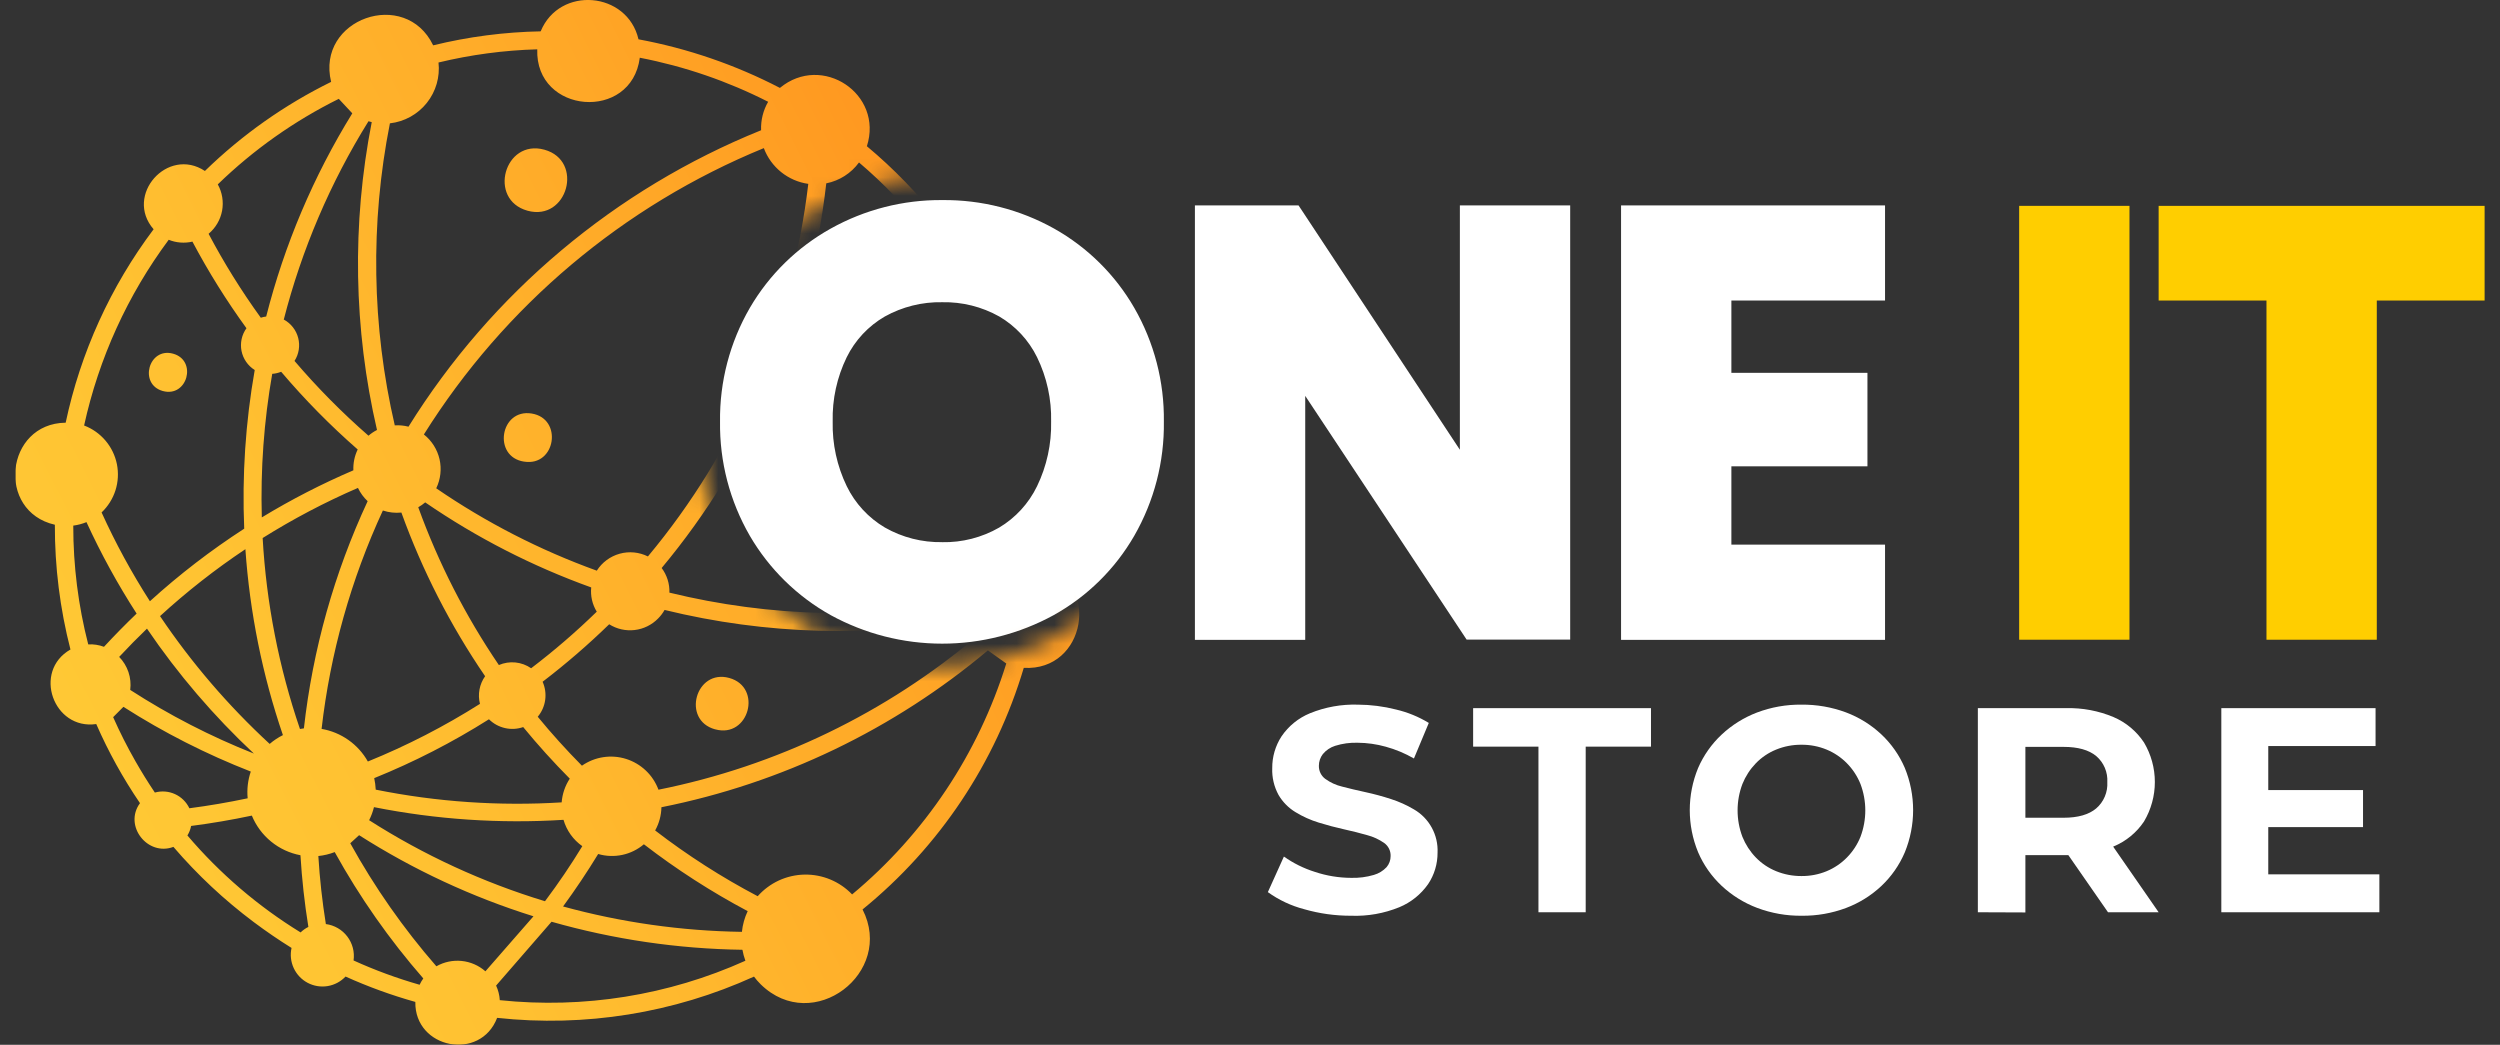<svg width="134" height="56" viewBox="0 0 134 56" fill="none" xmlns="http://www.w3.org/2000/svg">
<rect x="0" y="0" width="134" height="56" fill="#333333" stroke="none"/>
<g clip-path="url(#clip0_392_56)">
<path d="M50.503 34.115C48.478 34.13 46.484 33.619 44.718 32.63C42.979 31.662 41.533 30.244 40.532 28.525C39.489 26.724 38.954 24.674 38.984 22.594C38.957 20.523 39.492 18.483 40.532 16.691C41.534 14.974 42.98 13.557 44.718 12.589C46.494 11.618 48.486 11.109 50.511 11.109C52.535 11.109 54.527 11.618 56.303 12.589C58.037 13.557 59.477 14.975 60.471 16.694C61.499 18.489 62.027 20.526 62 22.594C62.029 24.672 61.502 26.72 60.471 28.525C59.477 30.244 58.037 31.662 56.303 32.63C54.532 33.621 52.532 34.133 50.503 34.115ZM50.503 15.811C49.359 15.788 48.23 16.071 47.231 16.629C46.287 17.179 45.524 17.994 45.038 18.973C44.486 20.102 44.213 21.346 44.241 22.602C44.214 23.863 44.487 25.113 45.038 26.248C45.525 27.236 46.287 28.061 47.234 28.624C48.229 29.189 49.358 29.476 50.503 29.455C51.641 29.477 52.763 29.19 53.751 28.624C54.691 28.057 55.449 27.233 55.934 26.248C56.485 25.113 56.758 23.863 56.731 22.602C56.759 21.346 56.486 20.102 55.934 18.973C55.45 17.996 54.693 17.181 53.753 16.629C52.763 16.07 51.64 15.787 50.503 15.811Z" fill="white"/>
<path d="M50.503 11.505C52.465 11.483 54.398 11.975 56.111 12.933C57.781 13.868 59.166 15.238 60.12 16.897C61.118 18.63 61.63 20.6 61.602 22.599C61.634 24.607 61.123 26.587 60.125 28.329C59.168 29.991 57.777 31.361 56.1 32.291C54.384 33.232 52.458 33.725 50.5 33.725C48.543 33.725 46.617 33.232 44.9 32.291C43.225 31.358 41.832 29.99 40.868 28.332C39.859 26.593 39.343 24.612 39.375 22.602C39.345 20.6 39.861 18.628 40.868 16.897C41.833 15.236 43.229 13.867 44.908 12.933C46.617 11.979 48.545 11.487 50.503 11.505ZM50.503 29.84C51.712 29.864 52.904 29.558 53.952 28.955C54.962 28.354 55.776 27.474 56.296 26.42C56.876 25.232 57.164 23.921 57.135 22.599C57.165 21.281 56.877 19.974 56.296 18.791C55.775 17.747 54.96 16.878 53.952 16.29C52.901 15.695 51.71 15.395 50.503 15.42C49.29 15.396 48.093 15.697 47.036 16.29C46.027 16.877 45.212 17.746 44.691 18.791C44.111 19.975 43.824 21.281 43.853 22.599C43.825 23.921 44.113 25.231 44.691 26.42C45.21 27.475 46.025 28.356 47.036 28.955C48.09 29.557 49.288 29.863 50.503 29.84ZM50.503 10.724C48.411 10.707 46.351 11.233 44.525 12.253C42.727 13.255 41.231 14.721 40.193 16.499C39.12 18.351 38.567 20.459 38.594 22.599C38.565 24.747 39.117 26.863 40.193 28.723C41.231 30.501 42.727 31.968 44.525 32.971C46.357 33.974 48.413 34.5 50.501 34.5C52.59 34.5 54.646 33.974 56.478 32.971C58.275 31.971 59.766 30.503 60.794 28.723C61.863 26.861 62.412 24.746 62.383 22.599C62.411 20.462 61.864 18.357 60.799 16.504C59.775 14.726 58.29 13.258 56.502 12.253C54.672 11.231 52.607 10.704 50.511 10.724H50.503ZM50.503 29.059C49.428 29.079 48.367 28.809 47.432 28.277C46.548 27.756 45.837 26.986 45.387 26.063C44.864 24.984 44.605 23.796 44.632 22.596C44.603 21.403 44.861 20.221 45.384 19.148C45.834 18.234 46.545 17.474 47.426 16.965C48.366 16.442 49.428 16.177 50.503 16.199C51.571 16.177 52.626 16.44 53.558 16.962C54.434 17.476 55.14 18.236 55.587 19.148C56.11 20.221 56.368 21.403 56.34 22.596C56.366 23.796 56.107 24.984 55.585 26.063C55.138 26.985 54.432 27.755 53.553 28.28C52.626 28.812 51.571 29.082 50.503 29.061V29.059Z" fill="white"/>
<path d="M78.819 33.898L69.57 19.919V33.898H64.436V11.393H69.39L78.639 25.402V11.393H83.771V33.898H78.819Z" fill="white"/>
<path d="M83.38 11.792V33.516H79.03L69.179 18.622V33.508H64.829V11.792H69.179L79.03 26.709V11.792H83.38ZM84.162 11.01H78.249V24.107L69.83 11.354L69.601 11.01H64.047V34.297H69.96V21.218L78.379 33.932L78.611 34.284H84.162V11.01Z" fill="white"/>
<path d="M87.279 33.898V11.393H100.647V15.717H92.411V20.375H99.715V24.605H92.411V29.575H100.647V33.898H87.279Z" fill="white"/>
<path d="M100.256 11.792V15.334H92.02V20.765H99.314V24.214H92.02V29.965H100.256V33.508H87.67V11.792H100.256ZM101.038 11.01H86.889V34.297H101.038V29.192H92.802V24.995H100.095V19.984H92.802V16.108H101.038V11.01Z" fill="white"/>
<path d="M113.734 11.425H108.602V33.898H113.734V11.425Z" fill="#FFCE00"/>
<path d="M113.345 11.815V33.508H109.008V11.815H113.358M114.14 11.034H108.227V34.289H114.14V11.034Z" fill="#FFCE00"/>
<path d="M121.873 33.898V15.717H116.094V11.425H132.785V15.717H127.005V33.898H121.873Z" fill="#FFCE00"/>
<path d="M132.394 11.815V15.326H126.614V33.508H122.264V15.326H116.484V11.815H132.394ZM133.176 11.034H115.703V16.108H121.483V34.289H127.396V16.108H133.176V11.034Z" fill="#FFCE00"/>
<path d="M72.427 49.084C71.573 49.087 70.724 48.969 69.903 48.733C69.204 48.55 68.544 48.24 67.957 47.818L68.817 45.912C69.323 46.269 69.882 46.546 70.474 46.732C71.103 46.943 71.763 47.051 72.427 47.053C72.837 47.065 73.245 47.012 73.638 46.896C73.898 46.822 74.133 46.679 74.318 46.482C74.462 46.315 74.54 46.101 74.537 45.88C74.541 45.745 74.512 45.611 74.452 45.49C74.392 45.368 74.303 45.264 74.193 45.185C73.916 44.991 73.606 44.848 73.279 44.763C72.898 44.654 72.484 44.549 72.036 44.45C71.588 44.351 71.138 44.232 70.684 44.091C70.246 43.957 69.826 43.768 69.434 43.528C69.061 43.301 68.749 42.984 68.528 42.606C68.29 42.168 68.173 41.674 68.192 41.176C68.186 40.569 68.36 39.974 68.692 39.465C69.068 38.913 69.598 38.484 70.216 38.23C71.031 37.898 71.907 37.741 72.787 37.769C73.474 37.773 74.159 37.86 74.826 38.03C75.446 38.175 76.04 38.418 76.584 38.749L75.787 40.655C75.311 40.38 74.802 40.167 74.271 40.022C73.783 39.886 73.278 39.815 72.771 39.811C72.363 39.798 71.957 39.853 71.567 39.975C71.307 40.056 71.076 40.211 70.903 40.421C70.766 40.6 70.691 40.82 70.692 41.046C70.689 41.182 70.718 41.317 70.778 41.44C70.838 41.562 70.926 41.669 71.036 41.749C71.308 41.946 71.616 42.087 71.943 42.163C72.318 42.262 72.734 42.361 73.193 42.46C73.652 42.56 74.106 42.682 74.553 42.828C74.984 42.966 75.398 43.152 75.787 43.383C76.191 43.616 76.522 43.956 76.745 44.366C76.968 44.775 77.075 45.238 77.053 45.703C77.057 46.304 76.88 46.892 76.545 47.391C76.159 47.94 75.626 48.369 75.006 48.626C74.188 48.959 73.309 49.116 72.427 49.084Z" fill="white"/>
<path d="M82.461 48.897V40.02H78.96V37.957H88.493V40.02H84.993V48.897H82.461Z" fill="white"/>
<path d="M96.573 49.084C95.757 49.093 94.946 48.95 94.182 48.662C93.475 48.395 92.827 47.991 92.275 47.475C91.737 46.968 91.308 46.357 91.017 45.677C90.423 44.233 90.423 42.613 91.017 41.168C91.31 40.492 91.738 39.883 92.275 39.379C92.825 38.863 93.47 38.46 94.174 38.191C94.936 37.903 95.744 37.76 96.558 37.769C97.371 37.76 98.179 37.901 98.941 38.183C99.646 38.447 100.291 38.848 100.84 39.363C101.379 39.869 101.807 40.481 102.098 41.161C102.692 42.61 102.692 44.235 102.098 45.685C101.808 46.367 101.38 46.982 100.84 47.49C100.291 48.005 99.646 48.406 98.941 48.67C98.184 48.952 97.381 49.093 96.573 49.084ZM96.558 46.956C97.021 46.961 97.481 46.872 97.909 46.696C98.317 46.526 98.687 46.277 98.996 45.961C99.309 45.643 99.556 45.266 99.722 44.852C100.066 43.94 100.066 42.934 99.722 42.023C99.556 41.609 99.309 41.231 98.996 40.913C98.687 40.598 98.317 40.348 97.909 40.179C97.481 40.002 97.021 39.914 96.558 39.918C96.092 39.914 95.63 40.003 95.198 40.179C94.789 40.345 94.419 40.596 94.112 40.913C93.803 41.233 93.559 41.61 93.393 42.023C93.049 42.934 93.049 43.94 93.393 44.852C93.559 45.264 93.803 45.641 94.112 45.961C94.42 46.279 94.792 46.53 95.203 46.696C95.633 46.871 96.093 46.959 96.558 46.956Z" fill="white"/>
<path d="M106.013 48.897V37.957H110.749C111.617 37.935 112.48 38.098 113.28 38.433C113.95 38.718 114.52 39.194 114.921 39.801C115.3 40.441 115.5 41.171 115.5 41.915C115.5 42.658 115.3 43.388 114.921 44.029C114.52 44.63 113.949 45.098 113.28 45.373C112.477 45.698 111.615 45.855 110.749 45.834H107.404L108.561 44.74V48.907L106.013 48.897ZM108.561 45.021L107.404 43.831H110.608C111.379 43.831 111.962 43.664 112.358 43.33C112.558 43.157 112.715 42.94 112.818 42.696C112.921 42.452 112.967 42.188 112.952 41.924C112.967 41.661 112.922 41.398 112.819 41.155C112.716 40.912 112.558 40.697 112.358 40.525C111.962 40.197 111.379 40.033 110.608 40.033H107.404L108.561 38.829V45.021ZM112.989 48.897L110.233 44.927H112.952L115.703 48.897H112.989Z" fill="white"/>
<path d="M121.579 46.865H127.534V48.897H119.063V37.957H127.33V39.988H121.579V46.865ZM121.392 42.348H126.658V44.333H121.392V42.348Z" fill="white"/>
<mask id="mask0_392_56" style="mask-type:luminance" maskUnits="userSpaceOnUse" x="-3" y="-3" width="63" height="64">
<path d="M45.892 34.927C42.746 33.761 40.163 31.44 38.669 28.436C37.174 25.432 36.881 21.972 37.848 18.759C38.816 15.547 40.971 12.823 43.876 11.144C46.781 9.465 50.216 8.956 53.483 9.721C49.906 5.094 45.086 1.58 39.586 -0.409C23.447 -6.27 5.581 2.154 -0.316 18.384C-6.214 34.615 2.088 52.544 18.23 58.417C34.371 64.291 52.224 55.852 58.132 39.611C59.075 37.016 59.674 34.309 59.914 31.559C58.162 33.431 55.9 34.747 53.408 35.345C50.916 35.944 48.303 35.799 45.892 34.927Z" fill="white"/>
</mask>
<g mask="url(#mask0_392_56)">
<path d="M6.381 35.203C6.609 35.435 6.781 35.715 6.885 36.023C6.989 36.33 7.021 36.658 6.98 36.98C9.072 38.332 11.293 39.475 13.609 40.392C11.457 38.379 9.535 36.133 7.878 33.695C7.373 34.18 6.878 34.685 6.394 35.203H6.381ZM28.047 38.97C27.732 39.08 27.393 39.099 27.068 39.025C26.743 38.951 26.445 38.788 26.208 38.553C24.256 39.786 22.198 40.842 20.058 41.708C20.102 41.911 20.129 42.117 20.139 42.325C23.417 42.985 26.767 43.214 30.105 43.007C30.14 42.554 30.289 42.116 30.54 41.736C29.656 40.845 28.823 39.923 28.042 38.97H28.047ZM21.514 27.473C21.179 27.507 20.841 27.469 20.522 27.363C18.81 31.065 17.701 35.017 17.237 39.069C17.755 39.157 18.246 39.36 18.675 39.663C19.104 39.965 19.46 40.359 19.717 40.817C21.808 39.968 23.819 38.934 25.726 37.727C25.662 37.475 25.653 37.212 25.701 36.956C25.748 36.7 25.851 36.458 26.002 36.245C24.141 33.523 22.633 30.575 21.514 27.473ZM53.936 35.563L52.951 34.86C47.919 39.091 41.9 41.983 35.452 43.268C35.444 43.704 35.328 44.132 35.116 44.513C36.844 45.843 38.683 47.022 40.612 48.037C40.928 47.681 41.314 47.394 41.745 47.194C42.178 46.995 42.646 46.887 43.122 46.878C43.597 46.869 44.07 46.959 44.509 47.142C44.948 47.325 45.345 47.597 45.673 47.941C49.567 44.701 52.437 40.401 53.936 35.563ZM47.44 22.872C45.629 24.727 42.813 21.977 44.621 20.122C46.429 18.267 49.247 21.018 47.44 22.872ZM31.988 30.588C32.27 30.145 32.706 29.821 33.212 29.68C33.718 29.539 34.258 29.591 34.728 29.825C39.471 24.144 42.458 17.206 43.324 9.856C42.791 9.78 42.289 9.562 41.87 9.225C41.45 8.887 41.129 8.443 40.941 7.939C33.412 11.025 27.04 16.392 22.72 23.287C23.143 23.621 23.438 24.089 23.559 24.613C23.679 25.138 23.616 25.688 23.382 26.173C26.051 28.004 28.943 29.488 31.988 30.588ZM31.988 32.789C31.748 32.399 31.643 31.942 31.689 31.486C28.54 30.354 25.549 28.822 22.791 26.928C22.675 27.027 22.55 27.114 22.418 27.189C23.5 30.177 24.952 33.018 26.739 35.646C27.019 35.526 27.324 35.478 27.627 35.508C27.929 35.538 28.219 35.645 28.469 35.818C29.701 34.88 30.874 33.869 31.983 32.789H31.988ZM35.275 33.151C34.939 33.495 34.496 33.713 34.019 33.769C33.541 33.826 33.059 33.717 32.652 33.461C31.525 34.558 30.333 35.587 29.084 36.542C29.22 36.848 29.268 37.186 29.222 37.517C29.176 37.849 29.038 38.161 28.823 38.418C29.563 39.319 30.352 40.193 31.191 41.041C31.532 40.804 31.922 40.648 32.332 40.585C32.742 40.522 33.162 40.554 33.558 40.678C33.954 40.803 34.316 41.016 34.617 41.302C34.918 41.587 35.149 41.938 35.294 42.328C41.614 41.062 47.509 38.213 52.428 34.047C52.312 33.761 52.243 33.459 52.224 33.151C46.721 34.182 41.06 34.025 35.622 32.693C35.528 32.86 35.411 33.014 35.275 33.151ZM15.219 17.132C15.407 17.234 15.572 17.375 15.703 17.544C15.835 17.713 15.93 17.907 15.984 18.115C16.037 18.323 16.047 18.539 16.013 18.751C15.979 18.963 15.902 19.165 15.786 19.346C17.008 20.777 18.333 22.117 19.751 23.354C19.889 23.233 20.042 23.13 20.207 23.047C18.951 17.628 18.855 12.005 19.925 6.546L19.751 6.499C17.702 9.793 16.17 13.382 15.208 17.139L15.219 17.132ZM8.576 33.021C10.262 35.526 12.235 37.826 14.455 39.874C14.67 39.687 14.908 39.529 15.164 39.402C14.065 36.182 13.389 32.832 13.153 29.436C11.534 30.516 10.001 31.719 8.566 33.034L8.576 33.021ZM14.078 28.832C14.275 32.321 14.948 35.767 16.078 39.074L16.289 39.04C16.761 34.823 17.915 30.71 19.706 26.863C19.49 26.661 19.313 26.419 19.186 26.152C17.414 26.919 15.703 27.82 14.067 28.845L14.078 28.832ZM19.175 24.094C17.705 22.809 16.333 21.416 15.07 19.927C14.917 19.989 14.755 20.027 14.591 20.038C14.147 22.578 13.96 25.156 14.033 27.733C15.608 26.777 17.248 25.934 18.941 25.209C18.925 24.829 19.002 24.451 19.165 24.107L19.175 24.094ZM29.222 48.292C29.939 47.336 30.602 46.356 31.212 45.354C30.724 45.013 30.369 44.514 30.204 43.943C26.802 44.156 23.388 43.927 20.045 43.263C19.985 43.505 19.898 43.74 19.785 43.963C22.714 45.834 25.886 47.295 29.211 48.306L29.222 48.292ZM26.018 52.062L28.594 49.113C25.3 48.083 22.158 46.621 19.248 44.766L18.774 45.198C20.076 47.553 21.623 49.764 23.39 51.793C23.801 51.559 24.276 51.459 24.747 51.507C25.218 51.555 25.662 51.749 26.018 52.062ZM29.563 49.405L26.591 52.827C26.705 53.073 26.772 53.338 26.789 53.609C31.287 54.08 35.829 53.351 39.953 51.496C39.883 51.305 39.83 51.108 39.794 50.908C36.333 50.859 32.893 50.353 29.563 49.405ZM28.086 24.743C26.393 24.482 26.805 21.893 28.495 22.164C30.186 22.435 29.787 25.014 28.096 24.743H28.086ZM3.927 28.173C3.925 30.321 4.194 32.46 4.729 34.539C5.016 34.523 5.304 34.567 5.573 34.669C6.141 34.055 6.727 33.458 7.323 32.888C6.311 31.32 5.413 29.682 4.635 27.986C4.408 28.079 4.17 28.142 3.927 28.173ZM9.043 12.852C6.843 15.812 5.298 19.205 4.508 22.807C4.952 22.975 5.346 23.254 5.654 23.616C5.961 23.978 6.172 24.412 6.266 24.878C6.359 25.344 6.333 25.826 6.19 26.279C6.046 26.731 5.79 27.14 5.445 27.467C6.193 29.114 7.058 30.704 8.035 32.226C9.611 30.794 11.302 29.494 13.09 28.337C12.97 25.491 13.159 22.639 13.653 19.833C13.471 19.72 13.315 19.57 13.193 19.394C13.071 19.218 12.987 19.019 12.945 18.809C12.904 18.599 12.906 18.382 12.951 18.173C12.997 17.964 13.085 17.766 13.21 17.593C12.137 16.115 11.169 14.564 10.314 12.951C9.89 13.05 9.446 13.016 9.043 12.852ZM18.159 5.298C15.773 6.481 13.585 8.027 11.673 9.883C11.912 10.312 11.993 10.812 11.904 11.296C11.814 11.779 11.558 12.216 11.181 12.532C12.007 14.095 12.942 15.598 13.979 17.03C14.073 16.999 14.17 16.977 14.268 16.965C15.244 13.121 16.8 9.449 18.883 6.074L18.159 5.298ZM41.185 5.462C39.01 4.354 36.69 3.557 34.293 3.094C33.853 6.533 28.677 6.116 28.797 2.644C27.013 2.694 25.239 2.931 23.504 3.35C23.59 4.127 23.364 4.907 22.876 5.518C22.387 6.13 21.677 6.523 20.899 6.611C19.838 11.965 19.927 17.483 21.16 22.8C21.407 22.784 21.655 22.808 21.895 22.87C26.354 15.706 32.971 10.143 40.795 6.981C40.774 6.447 40.905 5.919 41.172 5.457L41.185 5.462ZM54.991 30.155C55.205 27.391 54.966 24.609 54.282 21.922C51.349 22.427 49.839 18.434 52.425 16.897C50.88 13.76 48.708 10.973 46.043 8.708C45.619 9.288 44.993 9.688 44.288 9.828C43.425 17.415 40.358 24.582 35.465 30.445C35.75 30.825 35.896 31.291 35.88 31.765C41.277 33.084 46.896 33.217 52.349 32.153C52.525 31.587 52.872 31.089 53.344 30.73C53.816 30.371 54.388 30.168 54.98 30.15L54.991 30.155ZM18.951 51.481C20.097 52.002 21.281 52.437 22.491 52.783C22.547 52.664 22.613 52.551 22.689 52.444C20.871 50.361 19.279 48.091 17.941 45.672C17.659 45.781 17.363 45.852 17.063 45.883C17.137 47.099 17.272 48.314 17.466 49.53C17.692 49.559 17.91 49.634 18.107 49.748C18.305 49.862 18.477 50.015 18.615 50.196C18.753 50.377 18.854 50.584 18.912 50.805C18.969 51.025 18.983 51.255 18.951 51.481ZM10.045 44.781C11.782 46.822 13.829 48.576 16.112 49.978C16.235 49.858 16.375 49.759 16.529 49.683C16.324 48.411 16.182 47.13 16.104 45.841C15.527 45.732 14.987 45.481 14.532 45.109C14.077 44.738 13.722 44.259 13.499 43.716C12.421 43.945 11.336 44.13 10.243 44.271C10.209 44.452 10.142 44.624 10.045 44.781ZM7.258 40.799C7.585 41.373 7.932 41.934 8.3 42.481C8.658 42.381 9.04 42.41 9.379 42.564C9.717 42.718 9.99 42.987 10.15 43.323C11.191 43.187 12.233 43.009 13.275 42.789C13.229 42.305 13.286 41.816 13.442 41.356C11.058 40.426 8.771 39.264 6.615 37.886L6.065 38.439C6.422 39.245 6.82 40.033 7.258 40.799ZM13.604 49.426C12.024 48.243 10.579 46.891 9.295 45.393C7.917 45.914 6.612 44.263 7.503 43.049C6.592 41.711 5.807 40.291 5.159 38.809C2.864 39.142 1.734 35.98 3.776 34.813C3.215 32.628 2.934 30.382 2.94 28.126C-0.217 27.405 0.28 22.695 3.52 22.656C4.317 18.899 5.925 15.36 8.233 12.289C6.651 10.466 8.985 7.843 10.983 9.164C12.973 7.226 15.256 5.615 17.748 4.389C16.927 1.003 21.728 -0.669 23.218 2.43C25.105 1.968 27.037 1.716 28.98 1.68C29.993 -0.779 33.629 -0.458 34.223 2.107C36.864 2.597 39.419 3.474 41.803 4.712C44.061 2.844 47.364 5.03 46.465 7.838C49.333 10.233 51.662 13.206 53.3 16.564C56.264 16.014 57.794 20.078 55.163 21.599C55.894 24.43 56.148 27.363 55.916 30.278C58.989 31.226 58.215 35.987 54.874 35.797C53.361 40.884 50.35 45.397 46.233 48.746C47.968 52.132 43.577 55.495 40.779 52.765C40.647 52.635 40.525 52.495 40.414 52.346C36.106 54.304 31.351 55.068 26.646 54.557C25.75 56.901 22.218 56.214 22.262 53.703C20.983 53.344 19.732 52.889 18.521 52.343C18.266 52.614 17.929 52.793 17.562 52.854C17.195 52.915 16.818 52.853 16.489 52.679C16.161 52.505 15.898 52.227 15.743 51.889C15.587 51.551 15.546 51.172 15.627 50.809C14.948 50.387 14.268 49.923 13.604 49.426ZM28.274 11.294C26.127 10.7 27.034 7.431 29.177 8.023C31.321 8.614 30.417 11.886 28.274 11.294ZM8.725 20.958C7.422 20.596 7.967 18.596 9.277 18.957C10.587 19.32 10.045 21.323 8.725 20.958ZM38.328 39.092C36.52 38.595 37.286 35.839 39.089 36.339C40.891 36.839 40.141 39.593 38.336 39.092H38.328ZM32.061 45.776C31.479 46.731 30.852 47.668 30.18 48.587C33.305 49.443 36.526 49.9 39.766 49.947C39.806 49.562 39.91 49.187 40.076 48.837C38.124 47.801 36.263 46.602 34.512 45.253C34.18 45.535 33.783 45.731 33.356 45.822C32.93 45.913 32.488 45.898 32.069 45.776H32.061Z" fill="url(#paint0_linear_392_56)"/>
</g>
</g>
<defs>
<linearGradient id="paint0_linear_392_56" x1="3.841" y1="41.45" x2="56.127" y2="15.061" gradientUnits="userSpaceOnUse">
<stop stop-color="#FFC935"/>
<stop offset="0.27" stop-color="#FFC031"/>
<stop offset="0.7" stop-color="#FFA827"/>
<stop offset="1" stop-color="#FF931E"/>
</linearGradient>
<clipPath id="clip0_392_56">
<rect width="132.351" height="56" fill="white" transform="translate(0.824)"/>
</clipPath>
</defs>
</svg>
